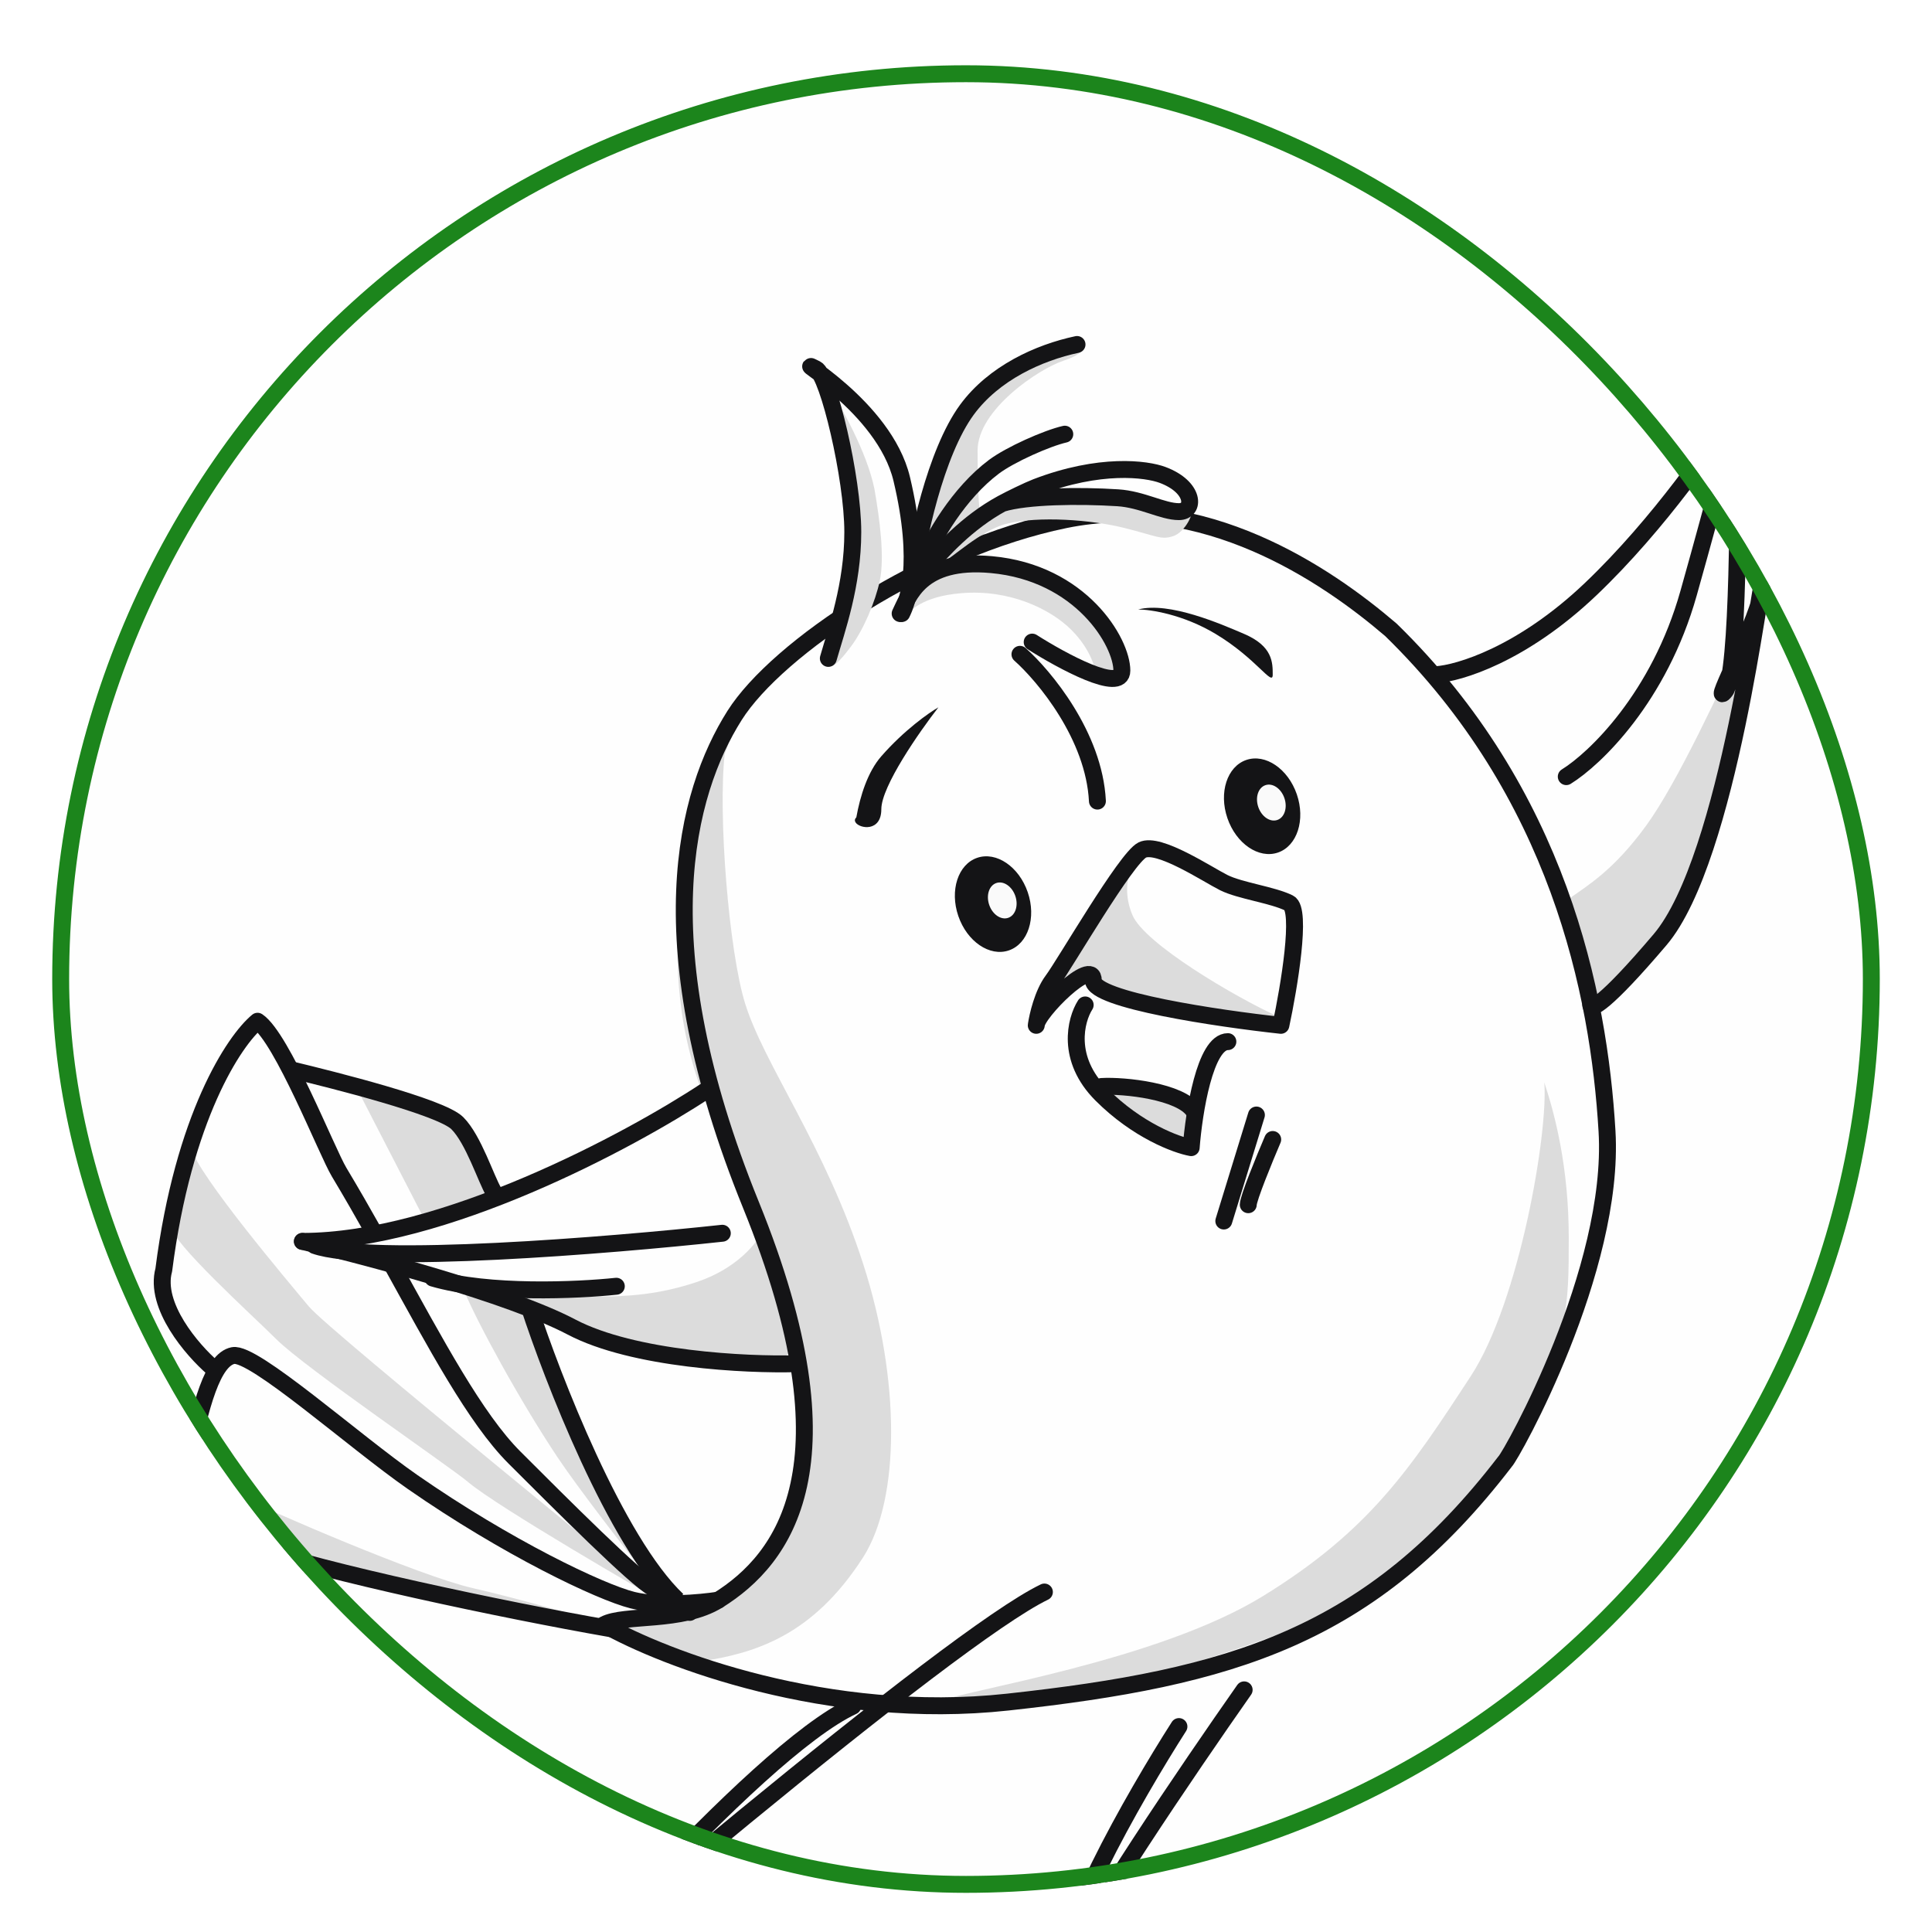 <svg width="148" height="148" viewBox="0 0 148 148" fill="none" xmlns="http://www.w3.org/2000/svg">
<g filter="url(#filter0_dd_9666_10466)">
<g clip-path="url(#clip0_9666_10466)">
<rect x="4" y="4" width="140" height="140" rx="70" fill="#FEFEFE"/>
<path d="M53.651 125.953C50.403 126.453 49.279 124.912 47.405 123.767C52.402 122.83 55.525 121.893 58.648 118.145C59.928 116.609 61.459 112.211 61.459 107.527C61.459 103.871 60.209 96.908 54.588 83.791C49.824 72.675 53.438 61.438 55.197 56.682C55.326 55.542 55.535 54.736 55.837 54.434C56.267 54.003 55.867 54.874 55.197 56.682C54.662 61.428 55.515 71.954 56.774 75.983C58.265 80.753 62.925 86.928 65.831 95.971C68.642 104.716 68.642 113.773 65.831 118.145C62.036 124.049 57.711 125.328 53.651 125.953Z" fill="#DCDCDC" stroke="#DCDCDC" stroke-width="0.648"/>
<path d="M85.507 128.139C83.008 128.888 75.304 129.284 71.765 129.388C73.951 128.451 88.63 126.265 96.75 121.268C104.87 116.271 107.993 111.586 112.678 104.403C116.425 98.657 118.611 85.665 118.299 81.917C119.132 84.415 120.173 88.475 120.173 93.785C120.173 99.094 120.173 101.593 116.425 108.463C113.814 113.252 109.242 118.145 104.245 121.268C99.362 124.32 88.63 127.202 85.507 128.139Z" fill="#DCDCDC"/>
<path d="M126.107 62.241C128.499 58.952 131.729 51.935 133.915 47.251C132.978 57.244 130.792 70.362 122.359 75.983L120.173 67.863C121.631 66.822 123.609 65.677 126.107 62.241Z" fill="#DCDCDC"/>
<path d="M53.339 97.22C47.717 99.094 43.553 97.949 38.66 98.157C41.783 99.406 46.679 101.489 48.029 101.905C52.09 103.154 60.834 104.403 60.834 101.905C60.834 100.406 59.169 95.555 58.336 93.473C58.336 93.473 57.087 95.971 53.339 97.22Z" fill="#DCDCDC"/>
<path d="M86.594 65.707C86.647 65.568 86.703 65.453 86.756 65.365C86.735 65.459 86.678 65.574 86.594 65.707C86.33 66.392 86.133 67.659 86.756 69.112C87.693 71.298 94.564 75.358 97.999 76.92C98.624 77.204 85.195 76.295 83.945 74.421C82.945 72.922 83.424 73.276 82.383 73.485L79.885 75.983C80.231 74.317 82.692 71.2 83.945 69.112C84.741 67.786 86.114 66.459 86.594 65.707Z" fill="#DCDCDC"/>
<path d="M34.288 121.581C36.036 122.08 43.865 123.142 47.093 123.767C45.114 122.934 39.41 121.393 36.161 120.644C32.101 119.707 20.546 114.71 18.048 113.46C16.799 114.085 15.237 113.46 14.612 114.085C13.988 114.71 17.111 116.896 18.048 117.208C18.985 117.52 32.101 120.956 34.288 121.581Z" fill="#DCDCDC"/>
<path d="M13.05 92.848C13.05 91.849 14.092 88.476 14.612 86.914C15.237 89.1 22.057 97.16 23.669 99.094C25.231 100.968 51.152 121.893 50.528 121.581C49.903 121.268 38.035 114.397 35.849 112.524C34.572 111.429 23.357 103.779 21.171 101.593C19.39 99.812 13.05 94.097 13.05 92.848Z" fill="#DCDCDC"/>
<path d="M32.414 92.223L27.105 81.917C27.937 82.125 30.727 83.478 31.477 83.478C32.226 83.478 34.079 84.52 34.912 85.04C35.433 85.873 36.661 89.287 37.411 90.037C38.16 90.787 37.723 90.245 37.411 90.662L32.414 92.223Z" fill="#DCDCDC"/>
<path d="M42.72 110.65C39.805 106.277 36.578 100.343 35.537 97.845C37.098 98.261 39.209 98.706 40.534 100.031C41.783 101.28 42.408 104.716 45.218 111.274C45.624 112.221 48.966 118.249 50.528 120.956C47.925 117.729 44.219 112.898 42.72 110.65Z" fill="#DCDCDC"/>
<path d="M87.068 82.23C85.819 81.98 84.466 82.334 83.945 82.542C84.882 83.27 86.818 84.79 87.068 85.04C87.318 85.29 89.879 86.394 91.128 86.914L91.441 85.353C91.441 84.832 91.253 83.729 90.504 83.479C89.567 83.166 88.63 82.542 87.068 82.23Z" fill="#DCDCDC"/>
<path d="M73.639 44.44C70.641 44.69 69.684 45.793 69.267 46.314C68.955 46.001 69.704 44.815 70.204 43.815C70.828 42.566 73.951 42.254 75.513 42.254C78.636 42.254 81.621 43.895 82.384 44.44C84.57 46.001 84.882 47.875 85.195 48.5C85.507 49.124 85.819 50.686 85.507 50.998C85.195 51.311 83.945 50.998 83.945 50.686C83.945 50.374 83.633 48.812 82.071 47.251C80.51 45.689 77.387 44.127 73.639 44.44Z" fill="#DCDCDC"/>
<path d="M74.888 29.137C76.137 27.388 80.614 25.909 82.696 25.389C83.112 25.701 82.946 26.139 81.447 26.638C79.573 27.263 74.888 30.386 74.888 33.509C74.888 37.112 74.992 39.755 75.825 40.692C74.368 41.733 70.516 43.191 70.516 40.692C70.516 37.569 73.326 31.323 74.888 29.137Z" fill="#DCDCDC"/>
<path d="M109.989 50.686C111.759 50.582 116.61 49.124 121.857 44.127C127.104 39.13 131.539 32.676 133.1 30.073C133.204 36.84 133.163 50.686 132.163 51.935C130.914 53.497 134.974 46.001 134.974 44.127C134.974 42.254 132.476 64.74 127.166 70.986C122.919 75.983 121.857 76.4 121.857 75.983" stroke="#141416" stroke-width="1.296" stroke-linecap="round" stroke-linejoin="round"/>
<path d="M119.983 58.494C122.17 57.141 127.104 52.435 129.353 44.44C131.601 36.445 132.788 31.739 133.1 30.386" stroke="#141416" stroke-width="1.296" stroke-linecap="round" stroke-linejoin="round"/>
<path d="M23.165 94.097C28.058 95.242 39.03 98.157 43.777 100.655C48.524 103.154 57.207 103.57 60.954 103.466" stroke="#141416" stroke-width="1.296" stroke-linecap="round" stroke-linejoin="round"/>
<path d="M54.084 82.541C48.254 86.393 33.908 94.097 23.165 94.097" stroke="#141416" stroke-width="1.296" stroke-linecap="round" stroke-linejoin="round"/>
<path d="M55.333 93.472C46.692 94.409 28.349 95.908 24.102 94.409" stroke="#141416" stroke-width="1.296" stroke-linecap="round" stroke-linejoin="round"/>
<path d="M47.213 97.532C44.298 97.845 37.406 98.157 33.159 96.908" stroke="#141416" stroke-width="1.296" stroke-linecap="round" stroke-linejoin="round"/>
<path d="M46.78 123.767C38.452 122.309 24.727 119.394 19.418 117.52C16.919 116.638 13.484 115.959 14.421 111.274C15.358 106.59 16.294 103.154 17.856 102.842C19.418 102.53 27.12 109.409 31.598 112.523C38.781 117.52 45.964 120.956 48.462 121.58C50.461 122.08 53.667 121.789 55.021 121.58" stroke="#141416" stroke-width="1.296" stroke-linecap="round" stroke-linejoin="round"/>
<path d="M16.294 103.779C14.732 102.425 11.797 99.032 12.546 96.283C14.045 84.54 17.96 78.69 19.73 77.232C21.604 78.482 25.039 87.226 25.976 88.788C26.906 90.338 27.801 91.898 28.666 93.438M52.835 122.517C52.314 122.101 51.023 121.143 50.024 120.644C48.775 120.019 42.966 114.211 39.406 110.65C36.417 107.661 33.395 101.966 29.915 95.68" stroke="#141416" stroke-width="1.296" stroke-linecap="round" stroke-linejoin="round"/>
<path d="M40.534 99.094C42.303 104.508 47.151 117.083 51.898 121.581" stroke="#141416" stroke-width="1.296"/>
<path d="M22.42 80.98C25.439 81.709 33.784 83.791 35.033 85.04C36.282 86.29 37.219 89.308 37.844 90.35" stroke="#141416" stroke-width="1.296" stroke-linecap="round" stroke-linejoin="round"/>
<path d="M77.195 129.388C63.453 130.887 50.857 126.057 46.276 123.454C47.838 122.621 52.234 123.322 55.021 121.58C60.018 118.457 65.639 111.274 57.519 91.286C49.399 71.298 52.522 59.743 56.27 53.809C59.555 48.608 70.949 41.004 81.567 38.818C92.186 36.632 101.555 42.967 106.552 47.25C119.357 59.743 122.48 75.046 123.105 85.665C123.729 96.283 115.817 110.441 115.297 110.962C104.991 124.391 94.372 127.514 77.195 129.388Z" stroke="#141416" stroke-width="1.296" stroke-linecap="round" stroke-linejoin="round"/>
<path d="M29.099 161.868C43.049 149.688 72.76 124.454 80.006 120.956" stroke="#141416" stroke-width="1.296" stroke-linecap="round" stroke-linejoin="round"/>
<path d="M32.535 163.118C40.343 153.436 57.832 133.199 65.328 129.701" stroke="#141416" stroke-width="1.296" stroke-linecap="round" stroke-linejoin="round"/>
<path d="M63.577 49.749C63.577 48.812 65.283 43.856 65.45 41.676C65.763 37.616 64.529 30.687 63.577 28.872C63.509 28.743 63.445 28.623 63.384 28.512C64.347 29.973 66.418 33.611 66.99 36.481C67.393 38.818 67.778 41.669 67.393 43.503C67.065 45.061 66.143 47.251 65.206 48.5L65.196 48.514C64.907 48.9 63.577 50.674 63.577 49.749Z" fill="#DCDCDC"/>
<path d="M77.074 39.131C75.135 39.616 72.702 41.942 72.389 41.942C72.702 41.005 74.888 39.194 76.137 38.194C77.699 36.945 78.636 37.257 79.885 36.945C81.134 36.633 84.57 37.569 85.572 37.569C86.271 37.569 90.882 38.194 91.194 38.194C91.506 38.194 90.816 39.756 89.879 40.068C88.942 40.38 88.629 40.068 86.131 39.443C83.633 38.819 79.573 38.506 77.074 39.131Z" fill="#DCDCDC"/>
<path d="M90.312 131.262C86.981 136.467 80.26 148.127 81.759 150.625" stroke="#141416" stroke-width="1.296" stroke-linecap="round" stroke-linejoin="round"/>
<path d="M95.308 128.451C91.144 134.385 82.69 146.815 82.191 149.064C81.691 151.313 81.983 151.25 82.191 150.938" stroke="#141416" stroke-width="1.296" stroke-linecap="round" stroke-linejoin="round"/>
<path d="M63.454 49.437C64.078 47.251 65.328 43.815 65.328 39.755C65.328 35.589 63.452 27.736 62.517 27.263C60.27 26.127 67.738 30.074 69.077 35.695C70.638 42.254 69.493 45.169 69.076 46.002" stroke="#141416" stroke-width="1.296" stroke-linecap="round" stroke-linejoin="round"/>
<path d="M70.949 42.566C72.131 41.215 74.061 39.041 76.762 37.569M76.762 37.569C77.392 37.226 78.782 36.55 79.382 36.32C84.258 34.446 87.823 34.918 89.063 35.383C91.562 36.32 91.562 38.194 90.312 38.194C89.063 38.194 87.498 37.252 85.628 37.132C82.696 36.944 78.633 36.986 76.762 37.569Z" stroke="#141416" stroke-width="1.296" stroke-linecap="round" stroke-linejoin="round"/>
<path d="M69.891 43.503C70.204 40.484 71.664 33.663 74.072 30.386C76.138 27.575 79.573 26.014 82.505 25.389" stroke="#141416" stroke-width="1.296" stroke-linecap="round" stroke-linejoin="round"/>
<path d="M70.637 42.254C71.469 40.171 73.456 36.769 76.138 34.758C77.387 33.821 80.198 32.572 81.568 32.26" stroke="#141416" stroke-width="1.296" stroke-linecap="round" stroke-linejoin="round"/>
<path d="M79.07 48.187C81.36 49.645 85.94 52.122 85.94 50.373C85.94 48.187 82.817 42.878 75.946 42.253C70.45 41.753 69.579 44.752 68.955 46.001" stroke="#141416" stroke-width="1.296" stroke-linecap="round" stroke-linejoin="round"/>
<path d="M67.513 56.932C69.262 54.934 71.157 53.601 71.886 53.185C70.428 55.058 67.513 59.243 67.513 60.992C67.513 62.753 65.838 62.488 65.535 61.992C65.462 61.872 65.469 61.738 65.598 61.617C65.893 59.969 66.47 58.125 67.513 56.932Z" fill="#141416"/>
<path d="M93.124 47.563C90.626 46.064 88.127 45.689 87.19 45.689C89.568 45.064 93.561 46.813 95.31 47.563C97.496 48.5 97.496 49.749 97.496 50.686C97.496 51.623 96.247 49.437 93.124 47.563Z" fill="#141416"/>
<path d="M78.133 49.124C80.007 50.79 83.817 55.371 84.067 60.368" stroke="#141416" stroke-width="1.296" stroke-linecap="round" stroke-linejoin="round"/>
<path d="M96.247 84.415L93.749 92.536" stroke="#141416" stroke-width="1.296" stroke-linecap="round" stroke-linejoin="round"/>
<path d="M97.496 86.29C96.872 87.747 95.623 90.787 95.623 91.287" stroke="#141416" stroke-width="1.296" stroke-linecap="round" stroke-linejoin="round"/>
<path d="M84.379 82.23C86.149 82.125 90.442 82.604 91.442 84.103" stroke="#141416" stroke-width="1.296" stroke-linecap="round" stroke-linejoin="round"/>
<path d="M79.382 77.545C79.486 76.816 79.882 75.109 80.631 74.109C81.568 72.86 86.253 64.74 87.502 64.115C88.751 63.491 92.499 65.989 93.748 66.614C94.998 67.239 97.496 67.551 98.745 68.176C99.745 68.675 98.745 74.63 98.121 77.545C93.332 77.024 83.754 75.609 83.754 74.109C83.754 72.236 79.382 76.608 79.382 77.545Z" stroke="#141416" stroke-width="1.296" stroke-linecap="round" stroke-linejoin="round"/>
<path d="M83.13 75.983C82.401 77.128 81.631 80.106 84.379 82.854C87.127 85.602 90.105 86.706 91.25 86.914C91.458 84.207 92.312 78.794 94.061 78.794" stroke="#141416" stroke-width="1.296" stroke-linecap="round" stroke-linejoin="round"/>
<ellipse cx="96.684" cy="60.763" rx="2.811" ry="3.748" transform="rotate(-18.887 96.684 60.763)" fill="#141416"/>
<ellipse cx="97.391" cy="60.481" rx="1.057" ry="1.409" transform="rotate(-18.887 97.391 60.481)" fill="#FAFAFA"/>
<ellipse cx="76.07" cy="68.259" rx="2.811" ry="3.748" transform="rotate(-18.887 76.07 68.259)" fill="#141416"/>
<ellipse cx="76.778" cy="67.977" rx="1.057" ry="1.409" transform="rotate(-18.887 76.778 67.977)" fill="#FAFAFA"/>
</g>
<rect x="4.648" y="4.648" width="138.704" height="138.704" rx="69.352" stroke="#1C851C" stroke-width="1.296"/>
</g>
<defs>
<filter id="filter0_dd_9666_10466" x="0" y="0" width="148" height="148" filterUnits="userSpaceOnUse" color-interpolation-filters="sRGB">
<feFlood flood-opacity="0" result="BackgroundImageFix"/>
<feColorMatrix in="SourceAlpha" type="matrix" values="0 0 0 0 0 0 0 0 0 0 0 0 0 0 0 0 0 0 127 0" result="hardAlpha"/>
<feMorphology radius="4" operator="dilate" in="SourceAlpha" result="effect1_dropShadow_9666_10466"/>
<feOffset/>
<feColorMatrix type="matrix" values="0 0 0 0 0.862 0 0 0 0 0.967 0 0 0 0 0.862 0 0 0 1 0"/>
<feBlend mode="normal" in2="BackgroundImageFix" result="effect1_dropShadow_9666_10466"/>
<feColorMatrix in="SourceAlpha" type="matrix" values="0 0 0 0 0 0 0 0 0 0 0 0 0 0 0 0 0 0 127 0" result="hardAlpha"/>
<feOffset dy="1"/>
<feGaussianBlur stdDeviation="1"/>
<feColorMatrix type="matrix" values="0 0 0 0 0.039 0 0 0 0 0.05 0 0 0 0 0.071 0 0 0 0.05 0"/>
<feBlend mode="normal" in2="effect1_dropShadow_9666_10466" result="effect2_dropShadow_9666_10466"/>
<feBlend mode="normal" in="SourceGraphic" in2="effect2_dropShadow_9666_10466" result="shape"/>
</filter>
<clipPath id="clip0_9666_10466">
<rect x="4" y="4" width="140" height="140" rx="70" fill="white"/>
</clipPath>
</defs>
</svg>

